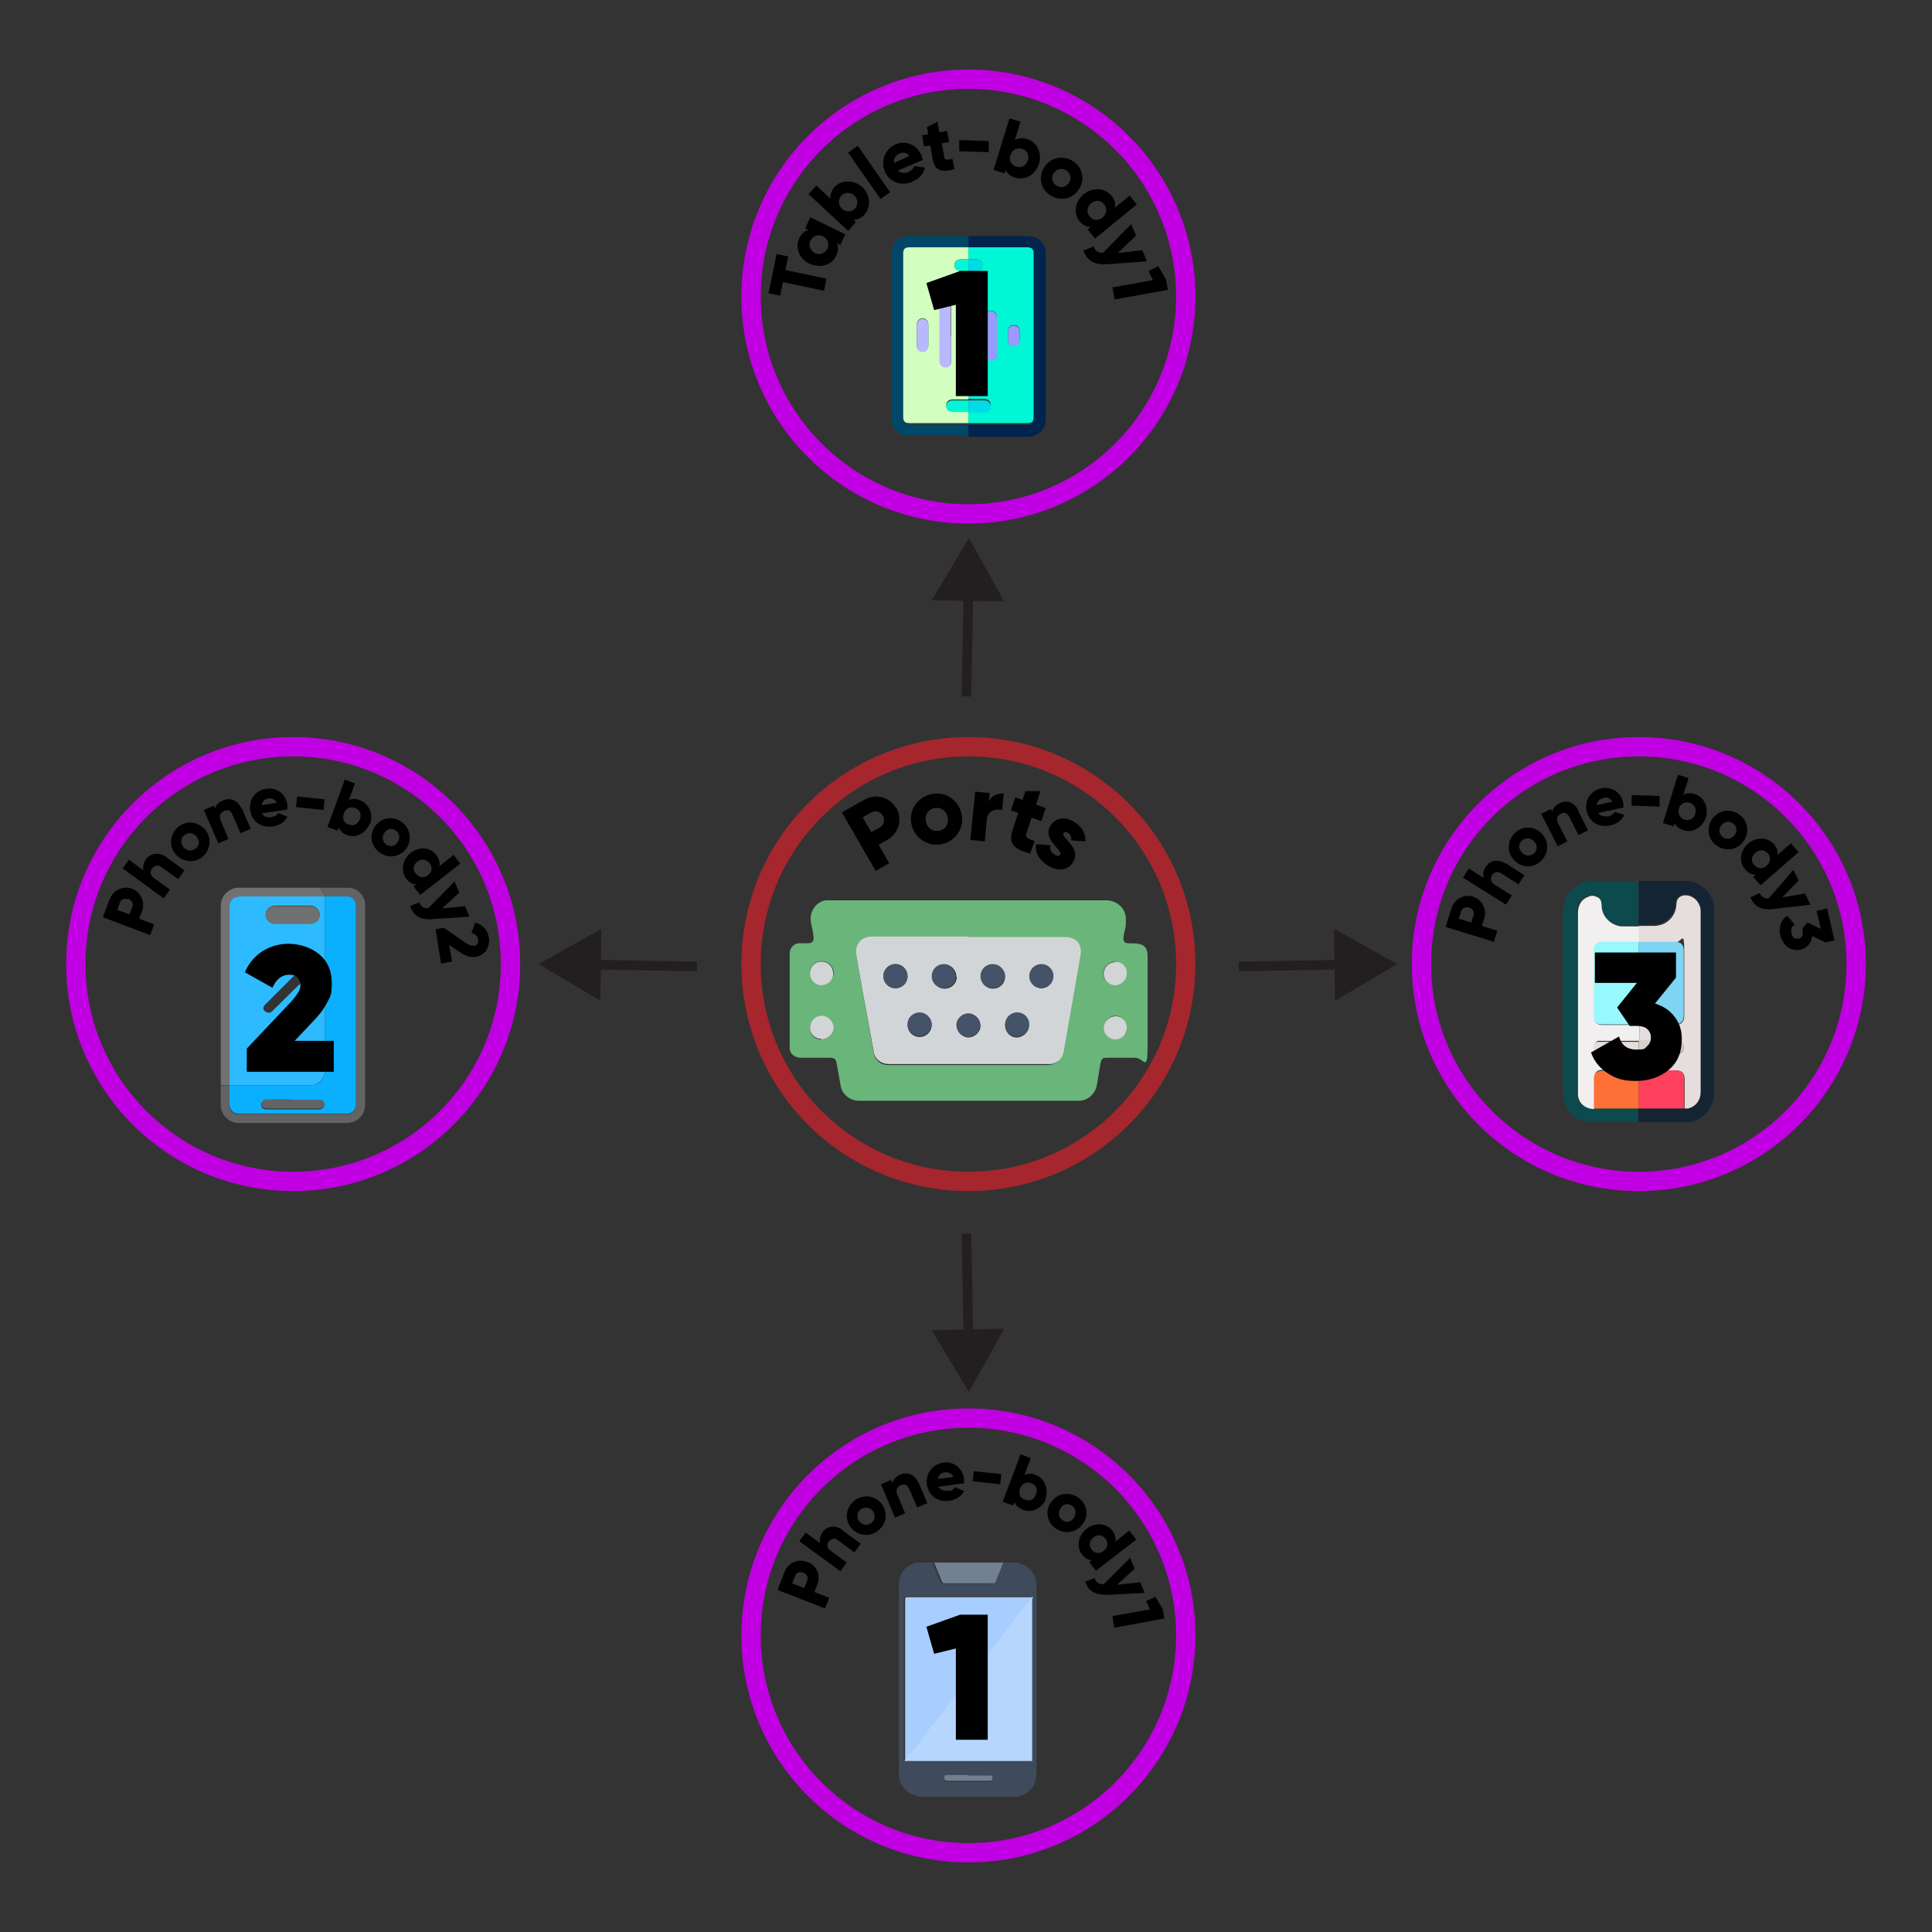 <?xml version="1.0" encoding="UTF-8"?><svg id="Layer_1" xmlns="http://www.w3.org/2000/svg" viewBox="0 0 400 400"><rect x="0" y="0" width="400" height="400" fill="#333333" stroke="none"/><defs><style>.cls-1{fill:#a7cefe;}.cls-2{stroke:#a5262d;}.cls-2,.cls-3{stroke-width:4px;}.cls-2,.cls-3,.cls-4{fill:none;stroke-miterlimit:10;}.cls-5{fill:#fff;}.cls-6{fill:#727272;}.cls-7{fill:#d2d5d7;}.cls-8{fill:#445367;}.cls-9{fill:#0c4a4e;}.cls-10{fill:#d2febf;}.cls-11{fill:#999afe;}.cls-3{stroke:#c000e2;}.cls-12{fill:#d9cfca;}.cls-13{fill:#00f6d5;}.cls-14{fill:#626363;}.cls-15{fill:#e5dedc;}.cls-16{fill:#455368;}.cls-17{fill:#97f8fe;}.cls-18{fill:#f1efef;}.cls-19{fill:#989afe;}.cls-20{fill:#02f6d5;}.cls-21{fill:#fe7038;}.cls-22{fill:#717f8f;}.cls-23{fill:#93dbfe;}.cls-24{fill:#03f6d5;}.cls-25{fill:#152433;}.cls-4{stroke:#231f20;stroke-width:2px;}.cls-26{fill:#fe415d;}.cls-27{fill:#6f7070;}.cls-28{fill:#0aaffe;}.cls-29{fill:#00244d;}.cls-30{fill:#e6dedc;}.cls-31{fill:#b7b7fe;}.cls-32{fill:#979bfd;}.cls-33{fill:#d1d5d6;}.cls-34{fill:#728090;}.cls-35{fill:#636363;}.cls-36{fill:#b6d6fd;}.cls-37{fill:#445368;}.cls-38{fill:#d0c8c3;}.cls-39{fill:#b8b8fd;}.cls-40{fill:#6ab579;}.cls-41{fill:#3f4a5b;}.cls-42{fill:#014767;}.cls-43{fill:#7dd4f3;}.cls-44{fill:#231f20;}.cls-45{fill:#00dbe6;}.cls-46{fill:#2dbafe;}</style></defs><line class="cls-5" x1="144.3" y1="200.1" x2="111.5" y2="199.6"/><line class="cls-4" x1="144.3" y1="200.1" x2="122.2" y2="199.7"/><polygon class="cls-44" points="124.5 192.3 111.5 199.6 124.3 207.2 124.5 192.3"/><line class="cls-5" x1="256.5" y1="200.1" x2="289.3" y2="199.6"/><line class="cls-4" x1="256.5" y1="200.1" x2="278.5" y2="199.7"/><polygon class="cls-44" points="276.4 207.2 289.3 199.6 276.2 192.3 276.4 207.2"/><line class="cls-5" x1="200.1" y1="144.2" x2="200.6" y2="111.4"/><line class="cls-4" x1="200.1" y1="144.2" x2="200.5" y2="122.2"/><polygon class="cls-44" points="207.9 124.5 200.6 111.4 192.9 124.3 207.9 124.5"/><line class="cls-5" x1="200.1" y1="255.4" x2="200.6" y2="288.2"/><line class="cls-4" x1="200.1" y1="255.4" x2="200.5" y2="277.4"/><polygon class="cls-44" points="192.9 275.4 200.6 288.2 207.9 275.1 192.9 275.4"/><circle class="cls-3" cx="200.5" cy="338.6" r="45"/><path d="m167.2,323.4c1.9.7,2.8,2.8,2,4.7l-.6,1.5,3.1,1.2-.9,2.2-9.8-3.8,1.4-3.7c.7-1.9,2.8-2.9,4.7-2.1h.1Zm-.9,2.2c-.7-.3-1.5,0-1.7.7l-.6,1.5,2.5,1,.6-1.5c.3-.7,0-1.4-.8-1.7Z"/><path d="m174.5,316.9l3.7,2.7-1.3,1.8-3.4-2.5c-.7-.6-1.4-.3-1.9.2-.5.7-.4,1.4.4,2l3.3,2.4-1.3,1.8-8.5-6.2,1.3-1.8,3,2.2c-.2-.7,0-1.5.5-2.3.9-1.2,2.5-1.6,4.2-.4h0Z"/><path d="m176.2,316.3c-1.4-1.8-1.1-4.2.7-5.6,1.7-1.4,4.2-1.1,5.6.6,1.4,1.8,1.1,4.2-.7,5.6-1.7,1.4-4.2,1.1-5.6-.6Zm4.5-3.5c-.7-.8-1.7-.9-2.5-.3s-.9,1.6-.3,2.5c.7.8,1.7.9,2.5.3s.9-1.6.3-2.5Z"/><path d="m190.2,307l1.8,4.2-2.1.9-1.7-3.9c-.4-.9-1.1-1-1.7-.7-.8.3-1.1,1-.7,2l1.6,3.8-2.1.9-2.9-6.9,2.1-.9.3.6c.2-.7.7-1.3,1.6-1.7,1.4-.6,3-.1,3.8,1.8h0Z"/><path d="m196.4,308.7c.6,0,1.1-.4,1.3-.8l1.9.8c-.6,1.1-1.6,1.8-3,2-2.5.4-4.4-1.1-4.7-3.4-.3-2.2,1.1-4.1,3.4-4.5,2.2-.3,4,1.2,4.3,3.4v.9l-5.3.7c.4.7,1.1.9,1.9.8h.2Zm1-2.9c-.4-.8-1.1-1-1.7-1-.8.1-1.4.6-1.5,1.4l3.2-.4Z"/><path d="m201.6,304.6l5.7.6-.2,2.1-5.7-.6.2-2.1Z"/><path d="m216.6,310.2c-.8,2.1-2.9,3.1-4.8,2.4-.9-.4-1.5-.9-1.8-1.6l-.3.7-2.1-.8,3.7-9.8,2.1.8-1.3,3.5c.7-.4,1.5-.4,2.4,0,1.8.7,2.7,2.9,1.9,5l.2-.2Zm-2.1-.8c.4-1.1,0-2-1-2.3-1-.4-1.9,0-2.3,1.1-.4,1.1,0,2,1,2.3,1,.4,1.9,0,2.3-1.1Z"/><path d="m217.7,310.9c1.3-1.8,3.8-2.1,5.6-.8,1.8,1.3,2.2,3.8.8,5.5-1.3,1.8-3.8,2.1-5.6.8-1.8-1.3-2.2-3.8-.8-5.5Zm4.6,3.4c.6-.9.5-1.9-.3-2.5s-1.8-.5-2.4.4-.5,1.9.3,2.5,1.8.5,2.4-.4Z"/><path d="m235.2,318.8l-8.3,6.4-1.4-1.8.6-.4c-.8,0-1.5-.4-2.1-1.2-1.2-1.6-.8-3.9,1-5.3,1.8-1.4,4.1-1.1,5.3.4.6.8.8,1.6.6,2.3l2.9-2.3,1.4,1.8h0Zm-6.7,2.3c.9-.7,1-1.7.4-2.5s-1.6-1-2.5-.3-1,1.7-.4,2.5,1.6,1,2.5.3Z"/><path d="m237,329.8l-7.7.4c-2.5,0-3.9-.7-4.6-2.7l1.9-.8c.4,1,.9,1.3,1.9,1.3l5.5-5.5.9,2.3-3.6,3.3,4.8-.5.9,2.2h0Z"/><path d="m241,335.1l-10.3,1.9-.4-2.4,7.8-1.4-.8-1.7,1.9-.9,1.5,2.5.4,2.1h0Z"/><path class="cls-41" d="m189.9,371.9c0-.2-.2,0-.4-.2-2-.5-3.4-2.3-3.4-4.4v-38.8c0-2.7,1.1-4.2,3.6-5,0,0,0,0,0,0h3.4c.5,1.4,1.1,2.7,1.6,4,0,.3.4.4.7.4h9.7c.4,0,.7-.2.8-.5.2-.5.4-1,.6-1.5.3-.8.7-1.5.9-2.4h3.3c.2.2.5.2.8.3,1.8.6,3,2.3,3.1,4.2v38.8c0,2.8-1.1,4.3-3.8,5.2h-21.1.1Zm23.7-7.3h0v-33.8c0-.4-.3-.2-.5-.2h-25.5c-.4,0-.5,0-.5.5v33.4h26.5Zm-13.1,3.1h-4.4c-.5,0-.7.2-.6.7,0,.4.4.5.7.5h8.6c.5,0,.7-.2.7-.6s-.3-.5-.7-.5h-4.3Z"/><path class="cls-34" d="m207.7,323.4c-.2.8-.6,1.6-.9,2.4-.2.5-.4,1-.6,1.5,0,.3-.4.6-.8.5h-9.7c-.3,0-.6,0-.7-.4-.5-1.3-1.1-2.6-1.6-3.9h0c0,0,14.4,0,14.4,0h-.1Z"/><path class="cls-1" d="m187.4,364.6c-.2,0,0-.3,0-.4v-33c0-.4,0-.5.5-.5h25.5c.2,0,.4-.2.5.2-.2,0-.3.2-.5.4-.4.5-.7,1-1.1,1.4-1.4,1.8-2.9,3.7-4.3,5.5-1.1,1.5-2.3,2.9-3.4,4.4-1.4,1.8-2.9,3.7-4.3,5.5-1.1,1.5-2.3,2.9-3.4,4.4-1.5,2-3.1,3.9-4.6,5.9-1.1,1.4-2.2,2.8-3.2,4.2s-1.1,1.3-1.5,2h-.2Z"/><path class="cls-36" d="m187.4,364.6c.4-.7,1-1.3,1.5-2,1.1-1.4,2.2-2.8,3.2-4.2,1.5-2,3.1-3.9,4.6-5.9,1.1-1.5,2.3-2.9,3.4-4.4,1.4-1.8,2.9-3.7,4.3-5.5,1.1-1.5,2.3-2.9,3.4-4.4,1.4-1.8,2.9-3.7,4.3-5.5.4-.5.7-.9,1.1-1.4,0-.2.2-.3.5-.4v33.7h-26.3Z"/><path class="cls-22" d="m200.5,367.6h4.3c.4,0,.7,0,.7.5s-.2.6-.7.6h-8.6c-.3,0-.6,0-.7-.5,0-.4,0-.7.6-.7h4.4Z"/><path d="m198.8,334.3h5.7v25.9h-6.6v-18.9l-4.5,1.1-1.6-5.6,7-2.5Z"/><circle class="cls-3" cx="200.5" cy="61.4" r="45"/><path d="m163.2,53.1l-.6,2.8,8.5,1.8-.5,2.5-8.5-1.8-.6,2.8-2.4-.5,1.7-8.1,2.4.5Z"/><path d="m167.8,45l7.2,3.5-1,2.2-.7-.3c.3.7.3,1.6-.2,2.6-.9,1.9-3.3,2.6-5.5,1.6-2.1-1-3.1-3.4-2.1-5.3.5-1,1.1-1.5,1.9-1.7l-.7-.3,1-2.2h.1Zm2.6,3.9c-1.1-.5-2.1,0-2.6.9s-.1,2,.9,2.6c1.1.5,2.1,0,2.6-.9s.1-2-.9-2.6Z"/><path d="m178.5,38.7c1.7,1.6,1.9,4.1.5,5.7-.7.8-1.5,1.1-2.3,1.1l.5.5-1.6,1.8-8.2-7.6,1.6-1.8,2.9,2.7c0-.8.2-1.6.9-2.4,1.4-1.5,4-1.5,5.7,0Zm-1.6,1.8c-.9-.8-2-.7-2.7,0s-.7,1.9.1,2.7c.9.8,2,.7,2.7,0s.7-1.9-.1-2.7Z"/><path d="m175.6,31.6l2-1.4,6.7,9.6-2,1.4-6.7-9.6Z"/><path d="m188.1,35.6c.6-.3,1-.7,1.2-1.2l2.2.3c-.3,1.3-1.2,2.3-2.6,2.9-2.5,1.1-4.8,0-5.7-2.1-.9-2.2,0-4.6,2.2-5.6,2.1-.9,4.4,0,5.4,2.3,0,.3.2.6.3.9l-5.2,2.2c.6.6,1.4.6,2.2.3Zm.2-3.3c-.6-.8-1.4-.8-2.1-.5-.8.4-1.2,1-1.1,1.9l3.2-1.4Z"/><path d="m195,29.7l.5,2.8c0,.7.7.6,1.7.4l.4,2.1c-3,.9-4.1.1-4.5-2.1l-.5-2.8-1.3.2-.4-2.3,1.3-.2-.3-1.5,2.2-1.1.4,2.2,1.6-.3.4,2.3-1.6.3h0Z"/><path d="m198.6,29l6.1.2v2.3l-6.1-.2v-2.3Z"/><path d="m215.1,33.9c-.7,2.3-2.9,3.5-4.9,2.9-1-.3-1.7-.9-2-1.6l-.2.7-2.3-.7,3.3-10.7,2.3.7-1.2,3.8c.7-.4,1.5-.5,2.6-.2,2,.6,3.1,2.9,2.4,5.2h0Zm-2.3-.7c.4-1.1-.2-2.1-1.2-2.4-1.1-.3-2,.2-2.4,1.3-.4,1.1.2,2.1,1.2,2.4,1.1.3,2-.2,2.4-1.3Z"/><path d="m216.3,34.5c1.3-2,3.9-2.4,5.9-1.1s2.5,3.9,1.1,5.9c-1.3,2-3.9,2.4-5.9,1.1s-2.5-3.9-1.1-5.9Zm5,3.4c.6-.9.4-2-.5-2.6s-1.9-.4-2.6.5c-.7.9-.4,2,.5,2.6s1.9.4,2.6-.5Z"/><path d="m235.4,42.3l-8.7,7.1-1.5-1.9.6-.5c-.8,0-1.6-.4-2.3-1.2-1.3-1.6-1-4.1.9-5.6,1.8-1.5,4.4-1.3,5.7.3.7.8.9,1.7.7,2.5l3.1-2.5,1.5,1.9h0Zm-7.1,2.7c.9-.8,1-1.9.3-2.7-.7-.9-1.8-1-2.7-.2-.9.8-1,1.9-.3,2.7.7.9,1.8,1,2.7.2Z"/><path d="m237.5,54.1l-8.2.6c-2.7.2-4.2-.7-5-2.8l2.1-.9c.4,1,1,1.4,2,1.3l5.8-5.9,1,2.4-3.8,3.6,5.1-.6,1,2.4h0Z"/><path d="m241.8,60l-11,2-.5-2.5,8.4-1.5-.9-1.9,2-1,1.6,2.7.4,2.2Z"/><path class="cls-29" d="m200.5,48.9h12.4c1.9,0,3.6,1.4,3.6,3.4v34.4c0,1.5-.6,2.6-1.9,3.3-.3.2-.7.2-1,.4h-13.1v-2.4h12.2c.9,0,1.3-.4,1.3-1.2v-34.3c0-.9-.4-1.2-1.3-1.2h-12.2v-2.4Z"/><path class="cls-42" d="m200.5,87.8v2.4h-13.2c0-.2-.4-.2-.5-.2-1.3-.5-2.2-1.7-2.2-3.1v-34.4c0-1.5.6-2.7,2-3.3.4-.2.8-.3,1.2-.3h12.7v2.4h-12.2c-.9,0-1.3.3-1.3,1.3v34c0,.9.3,1.3,1.3,1.3h12.2Z"/><path class="cls-13" d="m200.5,51.2h12.2c.9,0,1.3.4,1.3,1.2v34c0,.9-.4,1.2-1.3,1.2h-12.2v-2.5h3.5c.5,0,1.1-.4,1.1-.9.2-.9-.4-1.6-1.3-1.6h-3.3v-9.8c.8,0,1.2-.6,1.2-1.4v-4.1c0-.8-.4-1.3-1.2-1.4v-9.8h1.7c.7,0,1.2-.5,1.2-1.2h0c0-.7-.5-1.2-1.2-1.2h-1.7v-2.5h0Zm5.9,18.3v-3.8c0-.5-.2-.9-.6-1.2-.8-.5-1.8,0-1.8,1.1v7.5c0,.5,0,1,.6,1.3.8.5,1.8,0,1.8-1.2v-3.8h0Zm4.7,0v-1c0-.7-.5-1.2-1.2-1.2h0c-.7,0-1.2.5-1.2,1.1v2.1c0,.7.6,1.2,1.3,1.1.6,0,1.1-.6,1.1-1.2v-1h0Z"/><path class="cls-10" d="m200.5,51.2v2.5h-1.6c-.8,0-1.3.5-1.3,1.2s.6,1.2,1.3,1.2h1.6v9.8h0c-.8,0-1.2.7-1.2,1.5v3.9c0,.8.5,1.5,1.2,1.5h0v9.9h-3.3c-.8,0-1.3.5-1.3,1.2s.6,1.2,1.3,1.2h3.3v2.5h-12.2c-.9,0-1.3-.3-1.3-1.3v-33.8c0-.9.3-1.3,1.3-1.3h12.2Zm-3.6,18.2v-5.9c-.2-.5-.8-.8-1.3-.8s-1,.6-1,1.2v10.9c0,.7.5,1.2,1.2,1.2h0c.7,0,1.2-.6,1.1-1.3v-5.4h0Zm-4.7,0v-2.2c0-.7-.5-1.3-1.2-1.3s-1.2.6-1.2,1.3v4.3c0,.7.5,1.3,1.2,1.3s1.2-.6,1.2-1.3v-2.1Z"/><path class="cls-32" d="m206.4,69.5v3.8c0,1.1-1,1.7-1.8,1.2-.5-.3-.6-.8-.6-1.3v-7.5c0-1.1,1-1.7,1.8-1.1.4.3.6.7.6,1.2v3.8h0Z"/><path class="cls-45" d="m200.5,82.9h3.3c.9,0,1.5.7,1.3,1.6,0,.4-.6.8-1.1.9h-3.5v-2.4h0Z"/><path class="cls-19" d="m211.1,69.5v1c0,.7-.6,1.2-1.2,1.2s-1.1-.5-1.2-1.1v-2.1c0-.7.6-1.1,1.2-1.1s1.2.5,1.2,1.2h0v1h0Z"/><path class="cls-11" d="m200.5,66c.8,0,1.2.6,1.2,1.4v4.1c0,.8-.4,1.3-1.2,1.4h0v-6.9h0Z"/><path class="cls-45" d="m200.5,53.7h1.7c.8,0,1.2.5,1.2,1.2s-.5,1.2-1.2,1.2h-1.7v-2.4h0Z"/><path class="cls-39" d="m196.9,69.4v5.4c0,.7-.5,1.3-1.1,1.3s-1.2-.5-1.3-1.2h0v-10.9c0-.6.5-1.2,1-1.2s1.1.2,1.3.8v5.9h0Z"/><path class="cls-39" d="m192.2,69.5v2.1c0,.7-.5,1.3-1.2,1.3s-1.2-.6-1.2-1.3v-4.3c0-.7.5-1.3,1.2-1.3s1.2.6,1.2,1.3v2.2Z"/><path class="cls-20" d="m200.5,82.9v2.4h-3.3c-.8,0-1.3-.5-1.3-1.2s.6-1.2,1.3-1.2c1.1,0,2.2,0,3.3,0Z"/><path class="cls-31" d="m200.5,66v6.9c-.8,0-1.2-.7-1.2-1.5v-3.9c0-.8.5-1.5,1.2-1.5Z"/><path class="cls-24" d="m200.5,53.7v2.4h-1.6c-.8,0-1.3-.6-1.3-1.2s.5-1.2,1.3-1.2h1.6Z"/><path d="m198.8,56.1h5.7v25.9h-6.6v-18.9l-4.5,1.1-1.6-5.6s7-2.5,7-2.5Z"/><circle class="cls-3" cx="60.7" cy="199.6" r="45"/><path d="m27.3,184c1.9.7,2.8,2.8,2.1,4.7l-.6,1.5,3.1,1.2-.8,2.2-9.8-3.7,1.4-3.7c.7-1.9,2.8-2.9,4.7-2.2h-.1Zm-.8,2.2c-.7-.3-1.5,0-1.7.7l-.5,1.5,2.5.9.6-1.5c.3-.7-.1-1.4-.8-1.7h-.1Z"/><path d="m34.5,177.5l3.7,2.7-1.3,1.8-3.5-2.5c-.8-.5-1.4-.3-1.9.3-.5.7-.4,1.4.4,2l3.3,2.4-1.3,1.8-8.5-6.2,1.3-1.8,3,2.2c-.2-.7,0-1.5.5-2.3.9-1.2,2.5-1.6,4.2-.5h0Z"/><path d="m36.3,176.8c-1.4-1.7-1.1-4.2.6-5.6s4.2-1.1,5.6.6,1.1,4.2-.6,5.6-4.2,1.1-5.6-.6Zm4.4-3.6c-.7-.8-1.7-.9-2.5-.3s-.9,1.6-.2,2.5c.7.8,1.7.9,2.5.3s.9-1.6.2-2.5Z"/><path d="m50.1,167.4l1.8,4.2-2.1.9-1.7-3.9c-.4-.9-1.1-1-1.7-.7-.8.3-1.1,1-.7,2l1.6,3.8-2.1.9-3-6.9,2.1-.9.3.6c0-.7.7-1.3,1.6-1.7,1.4-.6,3-.1,3.8,1.7h.1Z"/><path d="m56.3,169.1c.6,0,1.1-.4,1.3-.8l1.9.8c-.6,1.1-1.6,1.8-3,2-2.5.4-4.4-1.1-4.7-3.3s1-4.2,3.4-4.5c2.2-.3,4,1.1,4.3,3.4v.9l-5.3.8c.4.7,1.1.9,1.9.8h.2Zm1-2.9c-.4-.8-1.1-1-1.7-.9-.8.1-1.3.6-1.4,1.4l3.2-.5h0Z"/><path d="m61.5,164.9l5.7.6-.2,2.2-5.7-.6.2-2.1h0Z"/><path d="m76.6,170.4c-.8,2.1-2.9,3.2-4.7,2.5-.9-.3-1.5-.9-1.8-1.6l-.2.7-2.1-.8,3.6-9.8,2.1.8-1.3,3.5c.7-.4,1.5-.4,2.4,0,1.8.7,2.8,2.9,2,5v-.3Zm-2.1-.8c.4-1.1,0-2-1-2.3-1-.4-1.9,0-2.3,1.1-.4,1.1,0,2,1,2.3,1,.4,1.9,0,2.3-1.1Z"/><path d="m77.7,171c1.3-1.8,3.8-2.1,5.5-.8s2.2,3.7.9,5.5c-1.3,1.8-3.8,2.1-5.5.8-1.8-1.3-2.2-3.7-.9-5.5Zm4.6,3.4c.6-.9.4-1.9-.3-2.4-.8-.6-1.8-.5-2.4.4s-.4,1.9.3,2.4c.8.6,1.8.5,2.4-.4Z"/><path d="m95.3,178.8l-8.3,6.5-1.4-1.8.6-.4c-.8,0-1.5-.4-2.1-1.2-1.2-1.5-.8-3.9.9-5.3,1.8-1.4,4.1-1.2,5.3.4.6.8.8,1.6.7,2.3l2.9-2.3,1.4,1.8Zm-6.7,2.4c.9-.7,1-1.7.3-2.5-.6-.8-1.7-1-2.5-.3-.9.7-1,1.7-.3,2.5.6.8,1.7,1,2.5.3Z"/><path d="m97.2,189.8l-7.7.5c-2.5.2-3.9-.7-4.6-2.7l1.9-.8c.4,1,.9,1.3,1.9,1.2l5.4-5.5,1,2.3-3.6,3.3,4.8-.5.9,2.2h0Z"/><path d="m91.9,192.1l4.2,2.9c.7.5,1.4.9,2,.8.7,0,1-.6.9-1.3s-.7-1.2-1.4-1.3l.8-2.2c1.6.4,2.6,1.7,2.8,3.1.3,1.9-.7,3.7-2.7,4-1.2.2-2.4-.3-3.5-1.1l-2-1.4.6,3.5-2.3.4-1.1-7.1,1.7-.3Z"/><path class="cls-35" d="m66.1,183.8h6.1c1.7,0,3.3,1.6,3.4,3.3v41.4c0,1.9-.9,3.2-2.5,3.8-.4,0-.8.2-1.1.2h-22.6c-2,0-3.7-1.7-3.7-3.7v-4h1.8v4c0,1.2.8,1.9,2,1.9h22.2c1.2,0,2-.8,2-2v-41c0-1.2-.8-2-1.9-2h-4.6c0-.8-.7-1.3-1.1-1.9Z"/><path class="cls-6" d="m66.1,183.8c.4.6,1,1.1,1.1,1.8h-17.3c-1.7,0-2.4.7-2.4,2.4v36.7h-1.8v-36.9c0-1.7.7-3,2.3-3.7.4-.2.8-.3,1.3-.3h16.9,0Z"/><path class="cls-46" d="m47.5,224.7v-36.7c0-1.7.7-2.4,2.4-2.4h17.4v36c0,1.7-1.3,3.1-3,3.1h-16.8Zm13.1-33.5h3.6c1.1,0,2-.8,2-1.8s-.8-1.9-2-1.9h-7.2c-1.1,0-2,.8-2,1.8s.8,1.9,2,1.9h3.6Zm-4.2,22.9c.2,0,.5-.2.6-.3l9.2-9.2c.2-.2.4-.5.3-.8s-.2-.6-.6-.7c-.4,0-.8,0-1.1.3-3,3-6.1,6.1-9.1,9.1l-.2.2c-.2.3-.2.6,0,.9.2.3.5.5.9.5h0Zm5.7-11.1c0-.4-.3-.7-.6-.9-.5-.2-.8,0-1.1.4l-5.5,5.5c-.5.5-.5,1.1,0,1.4s1,.4,1.4,0c1.9-1.8,3.7-3.7,5.6-5.5.2-.2.3-.4.4-.7h0l-.2-.2Z"/><path class="cls-28" d="m47.6,224.7h16.7c1.8,0,3-1.3,3-3.1v-36h4.5c1.2,0,1.9.8,1.9,2v41c0,1.2-.8,2-2,2h-22.2c-1.1,0-1.9-.7-2-1.9v-4h0Zm13.1,3.1h-5.4c-.7,0-1.2.3-1.2.9s.4,1,1.1,1h10.8c.7,0,1.2-.4,1.1-.9s-.4-.9-1.2-.9h-5.4.2Z"/><path class="cls-27" d="m60.6,191.3h-3.6c-1.2,0-2-.8-2-1.9s.8-1.8,2-1.8h7.2c1.2,0,2,.8,2,1.9s-.9,1.8-2,1.8h-3.6Z"/><path class="cls-23" d="m56.4,214.1c-.4,0-.7-.2-.9-.5-.2-.3,0-.7,0-.9l.2-.2c3-3,6.1-6.1,9.1-9.1.3-.3.7-.4,1.1-.3.4,0,.5.4.6.7s0,.6-.3.8l-9.2,9.2c-.2.2-.4.3-.6.3Z"/><path class="cls-14" d="m60.6,227.7h5.4c.7,0,1.2.3,1.2.9s-.4.9-1.1.9h-10.8c-.7,0-1.2-.4-1.1-1s.4-.9,1.2-.9h5.4-.2Z"/><path d="m51.1,221.9v-4.8l8.6-9.1c.9-.9,1.5-1.7,1.9-2.3s.6-1.2.6-1.7-.2-1.2-.6-1.6-1-.6-1.7-.6c-1.5,0-2.7.9-3.5,2.7l-5.7-3.2c.8-1.9,2.1-3.4,3.7-4.4,1.6-1,3.4-1.5,5.4-1.5s4.6.7,6.3,2.2c1.8,1.5,2.6,3.5,2.6,6s-.4,2.9-1.1,4.2c-.7,1.3-1.7,2.6-3.1,4l-3.5,3.7h8.1v6.4h-18.1,0Z"/><circle class="cls-3" cx="339.3" cy="199.6" r="45"/><path d="m304.9,185.6c1.9.6,3,2.6,2.4,4.6l-.5,1.5,3.2,1-.7,2.3-10-3.1,1.2-3.8c.6-2,2.6-3,4.5-2.5h0Zm-.7,2.3c-.7-.2-1.4,0-1.7.8l-.5,1.5,2.6.8.5-1.5c.2-.7-.2-1.4-.9-1.6Z"/><path d="m311.7,178.7l3.9,2.5-1.2,1.9-3.6-2.3c-.8-.5-1.5-.2-1.9.4-.4.7-.3,1.4.6,2l3.5,2.2-1.2,1.9-8.9-5.6,1.2-1.9,3.1,2c-.2-.6-.2-1.5.4-2.3.8-1.3,2.4-1.8,4.1-.7h0Z"/><path d="m313.4,178c-1.5-1.7-1.3-4.1.3-5.6,1.6-1.5,4.1-1.4,5.6.3s1.3,4.1-.3,5.6c-1.6,1.5-4.1,1.4-5.6-.3Zm4.2-3.8c-.7-.8-1.7-.8-2.5-.2-.7.7-.8,1.7,0,2.5.7.8,1.7.8,2.5.2.7-.7.8-1.7,0-2.5Z"/><path d="m326.7,167.8l2.1,4.1-2,1-1.9-3.8c-.4-.8-1.1-1-1.8-.6s-1,1.1-.5,2l1.9,3.7-2,1-3.4-6.7,2-1,.3.6c0-.7.6-1.3,1.5-1.8,1.4-.7,3-.3,3.9,1.5h-.1Z"/><path d="m333,169c.6-.1,1.1-.5,1.3-.9l2,.6c-.5,1.1-1.5,1.9-2.9,2.2-2.5.5-4.4-.8-4.9-3s.8-4.2,3.1-4.7c2.1-.4,4.1.9,4.5,3.1v.9l-5.2,1.1c.4.7,1.2.8,2,.7h.1Zm.8-3c-.4-.8-1.1-1-1.8-.8-.8.2-1.3.7-1.4,1.5l3.2-.7Z"/><path d="m337.9,164.6l5.7.2v2.2l-5.8-.2v-2.2h0Z"/><path d="m353.2,169.2c-.7,2.1-2.7,3.3-4.6,2.7-1-.3-1.6-.8-1.9-1.5l-.2.7-2.2-.7,3.1-10,2.2.7-1.1,3.5c.6-.4,1.4-.5,2.4-.2,1.9.6,2.9,2.7,2.3,4.8Zm-2.2-.7c.3-1.1-.2-2-1.2-2.3s-1.9.2-2.2,1.2.2,2,1.2,2.3,1.9-.2,2.2-1.2Z"/><path d="m354.4,169.7c1.2-1.9,3.6-2.4,5.5-1.2,1.9,1.2,2.4,3.6,1.2,5.5s-3.6,2.4-5.5,1.2c-1.9-1.2-2.4-3.6-1.2-5.5Zm4.8,3.1c.6-.9.3-1.9-.5-2.4s-1.8-.3-2.4.6c-.6.9-.3,1.9.5,2.4s1.8.3,2.4-.6Z"/><path d="m372.4,176.4l-7.9,6.9-1.5-1.7.5-.5c-.8,0-1.5-.3-2.2-1.1-1.3-1.5-1.1-3.8.6-5.3,1.7-1.5,4-1.4,5.3,0,.7.8.9,1.5.8,2.3l2.8-2.4,1.5,1.7h0Zm-6.6,2.8c.8-.7.9-1.8.2-2.5-.7-.8-1.7-.9-2.6-.1s-.9,1.8-.2,2.5c.7.8,1.7.9,2.6.1Z"/><path d="m374.9,187.3l-7.7.9c-2.5.3-4-.5-4.8-2.4l1.9-.9c.5.9,1,1.2,1.9,1.1l5.1-5.9,1.1,2.2-3.4,3.5,4.7-.8,1.1,2.2h.1Z"/><path d="m372.9,196.6c-2.3.5-3.8-1-4.3-2.9-.4-1.5,0-3.1,1.4-4.1l1.6,1.8c-.6.4-.9.9-.7,1.8.2,1,.8,1.3,1.5,1.1.6,0,1-.7.8-1.6v-.5c0,0,1-1.2,1-1.2l2.8,1.3-.9-3.7,2.2-.5,1.5,6.6-1.9.4-2.7-1.3c-.2,1.4-1,2.5-2.4,2.8h0Z"/><path class="cls-9" d="m328.8,232.5c0-.2-.3,0-.4-.2-2.9-.7-4.8-3.1-4.8-6.1v-37.4c0-2.7,1.3-4.7,3.7-5.9s1.4-.5,2.1-.5h9.8v9.2h-3.7c-2.2-.2-4-2.1-4.1-4.3,0-1.1-.5-1.7-1.3-1.9-.5,0-.9,0-1.3,0-1.4.5-2.3,1.7-2.3,3.4v37.8c.2,1.7,1.7,2.9,3.3,2.8h9.3v2.9h-10.5.2Z"/><path class="cls-25" d="m339.3,191.6v-9.2h10c2.7,0,5.3,2.6,5.6,5.2v38.5c0,3-1.9,5.5-4.8,6.2-.2,0-.4,0-.5,0h-10.4v-2.9h10.1c1.6-.4,2.6-1.7,2.6-3.4v-37.6c0-1.6-1.1-3-2.7-3.2-1.2-.2-2.2.5-2.3,1.7,0,2.6-2.1,4.5-4.7,4.6h-3.1.2Z"/><path class="cls-18" d="m330,229.6c-1.7,0-3.1-1.1-3.3-2.8v-37.8c0-1.7.8-2.9,2.3-3.4.4-.2.9-.2,1.3,0,.9.2,1.3.8,1.3,1.9,0,2.2,1.9,4.1,4.1,4.3h3.7v3.3h-7.8c-.9,0-1.5.6-1.5,1.5v14.1c0,.9.6,1.5,1.5,1.5h7.8v3.3c-.2,0-.5,0-.8,0h-7.1c-.2,0-.5,0-.7,0-.6.4-.9,1.1-.7,1.7s.8,1,1.5,1h7.8v3.3h-7.6c-1.1,0-1.7.5-1.7,1.7v6.4Z"/><path class="cls-21" d="m330,229.6v-6.2c0-1.1.5-1.7,1.7-1.7h7.6v7.8h-9.3Z"/><path class="cls-15" d="m339.3,195v-3.3h3.1c2.6,0,4.6-1.9,4.7-4.6,0-1.2,1-1.9,2.3-1.7,1.6.3,2.7,1.7,2.7,3.2v37.5c0,1.7-1,3-2.6,3.4h-.7v-5.6c0-1.8-.4-2.3-2.3-2.3h-7.1v-3.3h1.6c.7,0,1.4-.6,1.4-1.3s-.5-1.4-1.2-1.5c-.6,0-1.2,0-1.8,0h0v-3.3h7.6c1,0,1.7-.7,1.7-1.7v-13.6c0-4.5-.5-1.8-1.8-1.8h-7.6Zm7.8,23.3c.8,0,1.5-.6,1.5-1.4s-.6-1.5-1.4-1.5h0c-.7,0-1.6.8-1.5,1.5,0,.6.4,1.4,1.4,1.4h0Z"/><path class="cls-26" d="m339.3,221.6h7.1c1.9,0,2.3.4,2.3,2.3v5.6h-9.4v-7.8h0Z"/><path class="cls-43" d="m339.3,195h7.5c1.2,0,1.8.6,1.8,1.8v13.6c0,1-.7,1.7-1.7,1.7h-7.6v-17h0Z"/><path class="cls-17" d="m339.3,195.1v17h-7.8c-.9,0-1.5-.6-1.5-1.5v-14.1c0-.9.6-1.5,1.5-1.5h7.8Z"/><path class="cls-30" d="m339.3,218.4h-7.8c-.7,0-1.3-.4-1.5-1s0-1.3.7-1.7c.2,0,.4,0,.7,0h7.9v2.9h0Z"/><path class="cls-12" d="m339.3,218.2v-2.9h1.8c.7.2,1.2.8,1.2,1.5s-.7,1.3-1.4,1.3h-1.6Z"/><path class="cls-38" d="m347.1,218.2c-1,0-1.4-.8-1.4-1.4s.8-1.5,1.5-1.5,1.5.7,1.4,1.5h0c0,.8-.6,1.4-1.5,1.4Z"/><path d="m342.7,207.8c1.7.5,3,1.4,4,2.7s1.5,2.8,1.5,4.6c0,2.8-.9,4.9-2.7,6.4-1.8,1.5-4.1,2.3-6.8,2.3s-4.1-.5-5.7-1.5-2.9-2.4-3.6-4.4l5.8-3.3c.5,1.8,1.7,2.7,3.6,2.7s1.7-.2,2.2-.7c.5-.4.8-1,.8-1.8s-.3-1.3-.8-1.8c-.5-.4-1.2-.6-2.2-.6h-1.4l-2.6-3.8,4.1-5.1h-8.7v-6.3h16.8v5.2l-4.3,5.3h0Z"/><circle class="cls-2" cx="200.5" cy="199.6" r="45"/><path class="cls-40" d="m200.5,186.4h28.5c2.1,0,4,1.5,4.1,3.7v1c0,.8-.2,1.5-.4,2.3-.3,1.6,0,2,1.6,1.9,2.7,0,3.4.8,3.3,3.3v17.8c0,5.9-.7,2.6-2.6,2.6h-5.5c-1.3,0-1.4,0-1.7,1.4l-.7,4.2c-.3,1.9-2,3.4-3.9,3.3h-45.3c-2,0-3.7-1.4-3.9-3.4-.3-1.5-.5-2.9-.8-4.4-.1-.8-.5-1.1-1.3-1.1h-6.1c-1.1,0-2.2-.7-2.3-1.8v-19.6c-.1-1.1.7-2.2,1.8-2.3h1.8c1.1,0,1.5-.4,1.3-1.6-.1-.9-.3-1.8-.5-2.7-.4-2.1.9-4.2,3-4.6h29.6Zm0,7.6h-19.9c-2.4,0-3.7,1.6-3.3,4s.9,4.9,1.3,7.4c.8,4.2,1.5,8.4,2.3,12.6.2,1.5,1.6,2.6,3.1,2.5h32.9c1.5,0,2.9-1,3.1-2.5.5-2.6,1-5.3,1.4-7.9.7-4,1.5-8.1,2.1-12.1.4-2.3-.9-3.8-3.3-3.8h-19.8v-.2Zm30.4,5.1c-1.3,0-2.4,1.1-2.5,2.4h0c0,1.3,1.1,2.4,2.4,2.4s2.4-1.1,2.4-2.4h0c0-1.3-.9-2.3-2.2-2.4h-.2,0Zm-60.8,16.1c1.3,0,2.4-1.1,2.4-2.4h0c0-1.3-1.1-2.3-2.4-2.4-1.3,0-2.4,1.1-2.4,2.5h0c0,1.3.9,2.3,2.2,2.3h.2Zm-2.4-13.7c0,1.3,1.1,2.4,2.4,2.4s2.4-1.1,2.5-2.4c0-1.4-1.1-2.5-2.5-2.5h0c-1.3,0-2.3.9-2.4,2.2v.3Zm65.6,11.3c0-1.3-1-2.4-2.3-2.5-1.3,0-2.4,1.1-2.5,2.4,0,1.3,1.1,2.4,2.4,2.4s2.4-.9,2.4-2.1v-.2Z"/><path class="cls-7" d="m200.5,194h19.9c2.4,0,3.7,1.4,3.3,3.8-.7,4-1.4,8.1-2.1,12.1-.5,2.6-.9,5.3-1.4,7.9-.2,1.5-1.6,2.6-3.1,2.5h-33.1c-1.5,0-2.9-1-3.1-2.5-.8-4.2-1.5-8.4-2.3-12.5-.4-2.5-.9-4.9-1.3-7.4-.4-2.4.9-4,3.3-4h19.9Zm-12.6,8.1c0-1.4-1.1-2.5-2.5-2.5s-2.5,1.1-2.5,2.5,1.1,2.5,2.5,2.5,2.5-1.1,2.5-2.5Zm2.5,7.7c-1.3,0-2.4,1.1-2.5,2.4,0,1.4,1.1,2.5,2.5,2.5s2.5-1.1,2.5-2.5-1.2-2.5-2.5-2.4h0Zm27.7-7.6c0-1.4-1.1-2.5-2.4-2.5s-2.5,1.1-2.5,2.4,1.1,2.5,2.4,2.5h0c1.3,0,2.4-1.1,2.4-2.5h0Zm-7.5,7.6c-1.4,0-2.5,1.1-2.5,2.5s1.1,2.5,2.4,2.5,2.5-1.1,2.5-2.4-1.1-2.5-2.4-2.5h0Zm-12.6-7.6c0-1.4-1.1-2.5-2.4-2.5s-2.5,1.1-2.5,2.5,1.1,2.5,2.5,2.5,2.5-1.1,2.5-2.5h0Zm7.6-2.5c-1.4,0-2.5,1.1-2.5,2.5s1.1,2.5,2.5,2.5,2.5-1.1,2.5-2.5-1.1-2.5-2.5-2.5Zm-2.6,12.7c0-1.4-1.1-2.5-2.4-2.5s-2.5,1.1-2.5,2.4,1.1,2.5,2.4,2.5,2.5-1.1,2.5-2.4h0Z"/><path class="cls-33" d="m230.9,199.1c1.3,0,2.3.9,2.4,2.2v.2c0,1.3-1,2.4-2.4,2.5h0c-1.3,0-2.4-1.1-2.4-2.4s1.1-2.4,2.4-2.4h0Z"/><path class="cls-33" d="m170.1,215.1c-1.3,0-2.3-.9-2.4-2.1v-.2c0-1.3,1-2.5,2.4-2.5h0c1.3,0,2.4,1.1,2.5,2.4,0,1.3-1.1,2.4-2.4,2.5h-.1Z"/><path class="cls-33" d="m167.7,201.5c0-1.3.9-2.3,2.1-2.4h.3c1.4,0,2.4,1.1,2.4,2.5s-1.1,2.3-2.4,2.4c-1.3,0-2.4-1.1-2.4-2.4h0Z"/><path class="cls-33" d="m233.3,212.8c0,1.3-.9,2.3-2.2,2.4h-.2c-1.3,0-2.4-1.1-2.4-2.4s1.2-2.4,2.5-2.4,2.4,1.1,2.3,2.5h0Z"/><path class="cls-16" d="m187.9,202.1c0,1.4-1.1,2.5-2.5,2.5s-2.5-1.1-2.5-2.5,1.1-2.5,2.5-2.5h0c1.3,0,2.4,1.1,2.5,2.5Z"/><path class="cls-8" d="m190.4,209.6c1.3,0,2.4,1.1,2.5,2.4,0,1.4-1.1,2.5-2.5,2.5s-2.5-1.1-2.5-2.5h0c0-1.4,1.2-2.4,2.5-2.4Z"/><path class="cls-37" d="m218.1,202.1c0,1.4-1.1,2.5-2.5,2.5s-2.5-1.1-2.5-2.5,1.1-2.5,2.5-2.5,2.5,1.1,2.5,2.5Z"/><path class="cls-8" d="m210.6,209.6c1.4,0,2.5,1.1,2.5,2.5s-1.1,2.5-2.5,2.5-2.5-1.1-2.5-2.5,1.1-2.5,2.5-2.5Z"/><path class="cls-8" d="m197.9,202.1c0,1.4-1.1,2.5-2.5,2.5s-2.5-1.1-2.5-2.5,1.1-2.5,2.5-2.5,2.4,1.2,2.4,2.5h0Z"/><path class="cls-8" d="m205.5,199.6c1.4,0,2.5,1.1,2.5,2.5s-1.1,2.5-2.5,2.5-2.5-1.1-2.5-2.5,1.1-2.5,2.5-2.5Z"/><path class="cls-8" d="m202.9,212.3c0,1.4-1.2,2.4-2.5,2.4s-2.4-1.2-2.4-2.5,1.2-2.4,2.5-2.4,2.4,1.2,2.4,2.5Z"/><path d="m185.6,167.3c1.3,2.3.5,5.2-1.9,6.6l-1.8,1,2.2,3.8-2.8,1.6-7-12.1,4.6-2.6c2.4-1.4,5.3-.6,6.6,1.7h0Zm-2.8,1.6c-.5-.9-1.5-1.2-2.4-.7l-1.8,1,1.8,3.1,1.8-1c.8-.5,1.1-1.5.6-2.4Z"/><path d="m188.7,170.6c-.6-2.9,1.3-5.6,4.2-6.2s5.6,1.3,6.2,4.2c.6,2.9-1.3,5.6-4.2,6.2-2.9.5-5.6-1.3-6.2-4.2Zm7.5-1.4c-.3-1.4-1.4-2.1-2.7-1.9s-2.1,1.4-1.8,2.8,1.4,2.1,2.7,1.9,2.1-1.4,1.8-2.7h0Z"/><path d="m207.8,164.3l-.3,3.4c-1.2-.3-3,0-3.2,2l-.4,4.5-3-.3,1-10,3,.3-.2,1.8c.5-1.3,1.9-1.8,3.2-1.7h0Z"/><path d="m213.6,169.2l-1.1,3.4c-.3.8.4,1.1,1.7,1.5l-.9,2.6c-3.8-.9-4.5-2.4-3.6-5l1.1-3.4-1.5-.5.9-2.7,1.5.5.6-1.8h3.1c0,.1-.9,2.8-.9,2.8l2,.7-.9,2.7-2-.7h0Z"/><path d="m222.1,178.6c-1.2,1.9-3.5,1.7-5.3.5-1.7-1.1-2.5-2.5-2.3-4.3l3,.2c-.2.8,0,1.4.8,1.9.6.4,1,.4,1.2,0,.6-.9-3.8-3.1-2-6,1.2-1.8,3.3-1.8,5.1-.6,1.4.9,2.2,2.3,2.1,3.9l-2.9-.2c0-.6,0-1.1-.6-1.5-.4-.3-.8-.3-1,0-.6,1,3.9,3,1.9,6.1Z"/></svg>